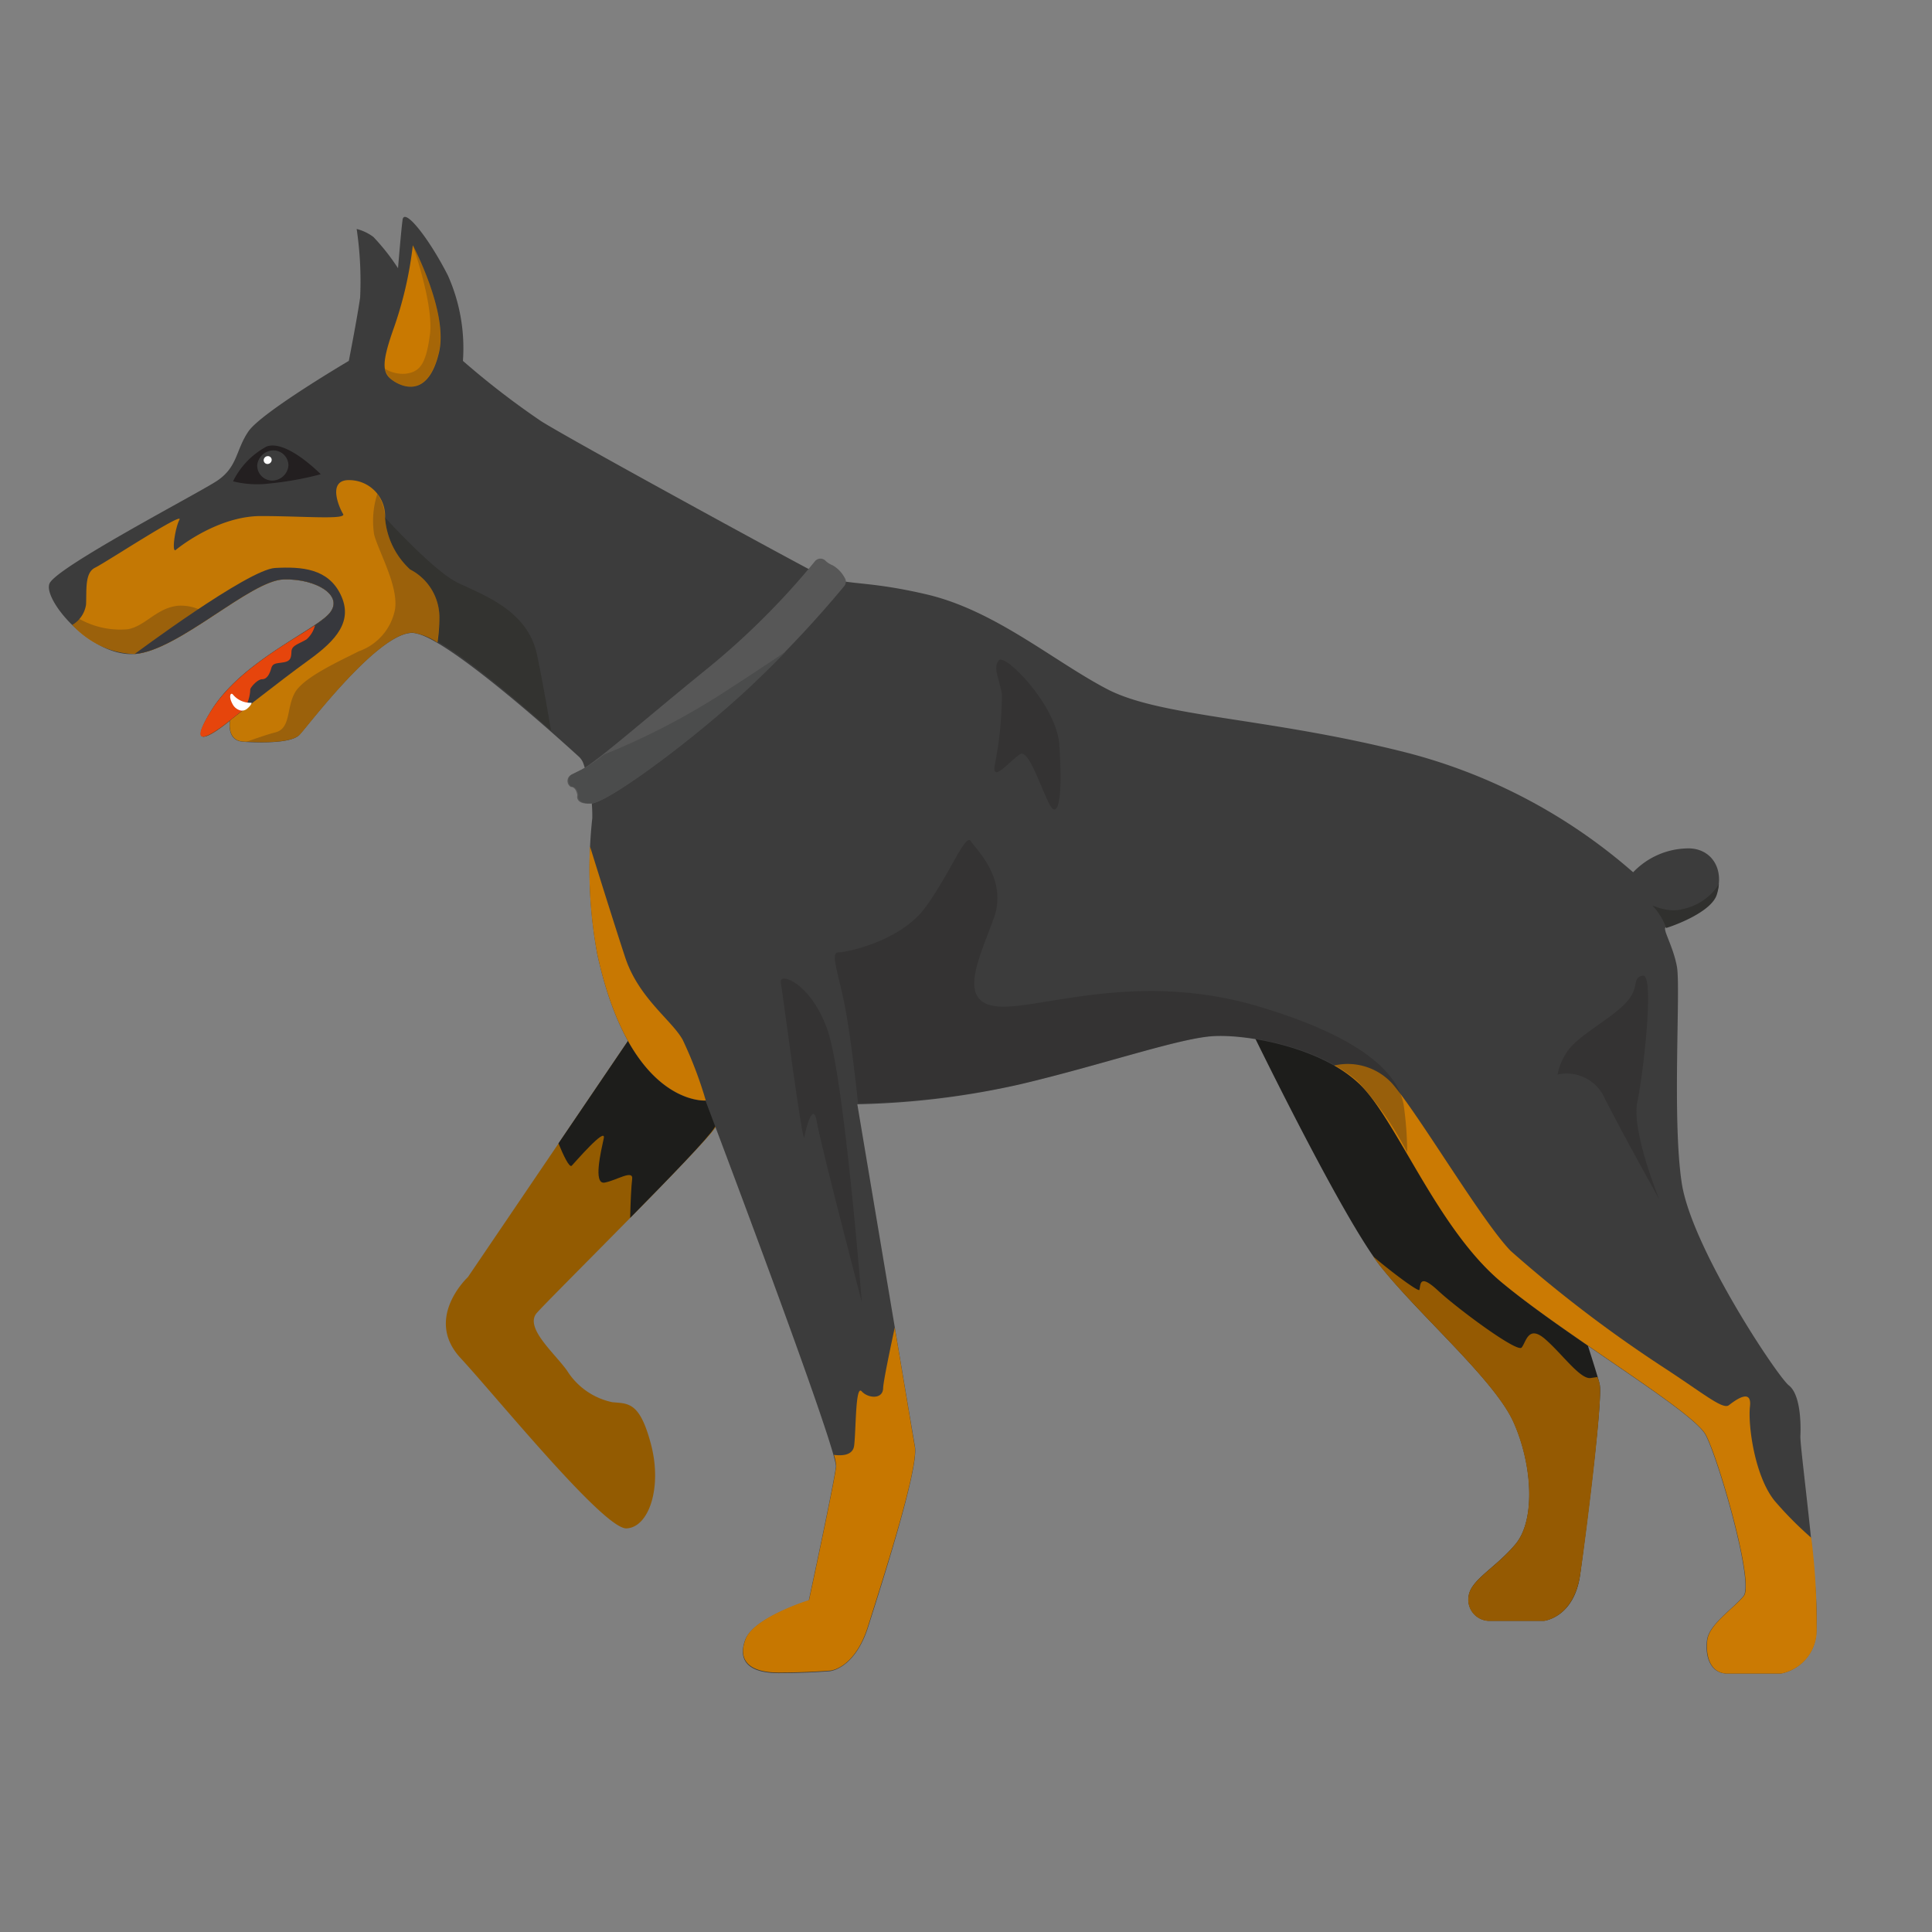 <svg id="Animals&#x52A8;&#x7269;" xmlns="http://www.w3.org/2000/svg" viewbox="0 0 128 128" width="128" height="128"><rect width="100%" height="100%" fill="#808080" stroke="none"/><defs><style>.cls-1{fill:#935b01;stroke:none;}.cls-2{fill:#1d1d1b;stroke:none;}.cls-3{fill:#955a02;stroke:none;}.cls-4{fill:#3c3c3c;stroke:none;}.cls-5{fill:#333330;stroke:none;}.cls-6{fill:#c47804;stroke:none;}.cls-10,.cls-11,.cls-18,.cls-7{fill:#231f20;stroke:none;}.cls-7{opacity:0.25;stroke:none;}.cls-8{fill:#cb7a03;stroke:none;}.cls-9{fill:#c97901;stroke:none;}.cls-11{opacity:0.3;stroke:none;}.cls-12{fill:#c77700;stroke:none;}.cls-13{fill:#575757;stroke:none;}.cls-14{fill:#37383d;stroke:none;}.cls-15{fill:#e6450c;stroke:none;}.cls-16{fill:#c87802;stroke:none;}.cls-17{fill:#fff;stroke:none;}.cls-18{opacity:0.21;stroke:none;}.cls-19{fill:#4b4c4c;stroke:none;}.cls-20{fill:#30302e;stroke:none;}</style></defs><title>animals&#x52A8;&#x7269;</title><path class="cls-1" d="M42.15,68.17,31,84.61s-2.93,2.72-.49,5.36,9.51,11.36,11,11.29,2.37-2.72,1.62-5.57S41.61,93,40.57,92.9a4.67,4.67,0,0,1-3-2.09c-.84-1.18-2.85-2.86-2-3.83S46.54,76,47.38,74.72l.84-1.32Z"/><path class="cls-2" d="M48.21,73.4l-6.07-5.23L37,75.75c.32.78.72,1.64.88,1.48s2.3-2.65,2.12-1.81-.72,3.07.06,2.93,1.93-.91,1.82-.21c-.05.36-.11,1.52-.13,2.55,2.64-2.68,5.2-5.32,5.6-6Z"/><path class="cls-2" d="M82.58,67.61s6.28,13,8.9,16.3,7.55,7.52,8.8,10.31,1.47,6.48.13,8.08-3,2.37-3.11,3.48a1.4,1.4,0,0,0,1.31,1.6h3.69s2-.21,2.39-3.07,1.52-11.7,1.29-12.61-1.31-4.18-1.31-4.18-8.35-16.23-13.34-18A30,30,0,0,0,82.58,67.61Z"/><path class="cls-3" d="M104.69,104.33c.43-2.86,1.52-11.7,1.29-12.61,0-.12-.08-.29-.14-.49l-.47.07c-.7.07-1.87-1.6-3-2.58s-1.26.21-1.56.56-4.25-2.58-5.52-3.76-1.16-.42-1.25-.07c0,.19-1.63-1-3.07-2.21.18.26.35.49.5.68,2.62,3.27,7.55,7.52,8.8,10.31s1.47,6.48.13,8.08-3,2.37-3.11,3.48a1.4,1.4,0,0,0,1.31,1.6h3.69S104.26,107.19,104.69,104.33Z"/><path class="cls-4" d="M39.57,63.21a31.15,31.15,0,0,1-.33-9,10.51,10.51,0,0,0-.57-3.57,1.12,1.12,0,0,0-.32-.51c-1.4-1.28-9-8.14-11-8.2-2.26-.07-6.93,6.14-7.49,6.74s-2.63.53-3.76.47-.86-1.4-.86-1.4S12,50.47,13.92,47.2s6.61-5.27,7.81-6.47-.74-2.4-2.95-2.34-7,4.74-9.87,4.94-6.08-3.6-5.63-4.67,9.51-5.8,11-6.74,1.31-2.07,2.18-3.34,6.65-4.67,6.65-4.67.55-2.8.75-4.2a23.56,23.56,0,0,0-.23-4.54,3.14,3.14,0,0,1,1.11.53,14.38,14.38,0,0,1,1.63,2.07s.19-2.34.3-3.2,1.74,1.2,3,3.67a11.81,11.81,0,0,1,1,5.67,53.91,53.91,0,0,0,5.19,4c2.13,1.33,15.95,8.87,18,9.94s3,.47,7.53,1.53,8.38,4.4,11.95,6.27,10.58,1.87,19.8,4.2a36.69,36.69,0,0,1,15.06,7.94,5.09,5.09,0,0,1,3.53-1.58c1.61-.08,2.56,1.33,2,3-.38,1.24-3.09,2.17-3.36,2.23s.47,1.2.73,2.6-.33,10.07.32,14.34,6.33,12.81,7.1,13.41.8,2.54.76,3.34,1.27,10.14,1.06,12.81a2.92,2.92,0,0,1-2.36,2.94h-3.54c-1.13,0-1.48-1.13-1.35-2.2s1.71-2.07,2.42-2.94-1.66-9.07-2.51-10.67S103.89,88.63,99.54,85s-7-10.94-9.58-13.28-7.3-3.2-9.58-3.07-7.44,1.93-12.84,3.2A53.38,53.38,0,0,1,56.8,73.16s3.56,21.22,3.82,22.68S58.4,105,57.52,107.78,55,110.72,55,110.72s-1.54.13-3.41.13-2.76-.73-2.22-2.2,4.21-2.6,4.21-2.6,1.67-7.74,1.8-8.87-8.64-24.26-8.64-24.26S41.77,73.32,39.57,63.21Z"/><path class="cls-5" d="M35.58,43.38c-.62-2.93-3.5-3.93-5.23-4.76s-5.23-4.76-5.23-4.76l1.62,5a24.88,24.88,0,0,0,.52,3h.09c1.57,0,6.37,4.07,9.16,6.54C36.29,47.15,35.95,45.14,35.58,43.38Z"/><path class="cls-6" d="M29.11,41a3.57,3.57,0,0,0-1.94-3.27,5.18,5.18,0,0,1-1.66-3.4,2.38,2.38,0,0,0-2.32-2.52c-1.56-.07-.71,1.84-.46,2.24s-2.66.14-5.45.14-5.34,2-5.63,2.24-.06-1.43.24-2S7,37.27,6.3,37.61s-.55,1.5-.6,2.45a1.87,1.87,0,0,1-.91,1.34,5.86,5.86,0,0,0,4.14,1.93c2.88-.2,7.66-4.87,9.87-4.94s4.14,1.13,2.95,2.34-5.84,3.2-7.81,6.47,1.31.53,1.31.53-.27,1.33.86,1.4,3.2.13,3.76-.47,5.23-6.81,7.49-6.74a4.07,4.07,0,0,1,1.62.65A10.7,10.7,0,0,0,29.11,41Z"/><path class="cls-7" d="M11.81,40.13c-1.44.14-2.18,1.36-3.35,1.56A5.54,5.54,0,0,1,5.25,41a2.72,2.72,0,0,1-.46.39,5.86,5.86,0,0,0,4.14,1.93c1.41-.1,3.27-1.27,5.07-2.44A3.09,3.09,0,0,0,11.81,40.13Z"/><path class="cls-8" d="M99.54,85c4.35,3.6,12.63,8.47,13.48,10.07s3.22,9.81,2.51,10.67-2.3,1.87-2.42,2.94.22,2.2,1.35,2.2H118a2.92,2.92,0,0,0,2.36-2.94,45.33,45.33,0,0,0-.36-6.06,23.68,23.68,0,0,1-2.43-2.45c-1.32-1.64-1.77-5-1.63-6.25s-1-.39-1.4-.08-1.68-.78-4.32-2.5a87.47,87.47,0,0,1-10.14-7.73c-1.93-2-6.09-9.06-7.85-11.09a4,4,0,0,0-3.83-1.19A8.68,8.68,0,0,1,90,71.75C92.51,74.09,95.19,81.43,99.54,85Z"/><path class="cls-7" d="M19.85,48.67c.57-.6,5.23-6.81,7.49-6.74a4.07,4.07,0,0,1,1.62.65A10.7,10.7,0,0,0,29.11,41a3.57,3.57,0,0,0-1.94-3.27,5.18,5.18,0,0,1-1.66-3.4A3,3,0,0,0,25,32.72a5.82,5.82,0,0,0-.21,2.71c.34,1.22,1.65,3.47,1.37,5a3.69,3.69,0,0,1-2.39,2.72c-1.19.61-3.63,1.7-4.22,2.72s-.26,2.38-1.3,2.65c-.55.14-1.34.42-2,.65C17.45,49.21,19.32,49.24,19.85,48.67Z"/><path class="cls-9" d="M27.35,16.25s2.35,4.42,1.74,7.07-2,2.52-2.89,2-1-1.09-.08-3.67A25.1,25.1,0,0,0,27.35,16.25Z"/><path class="cls-10" d="M21.25,31.42S19,29.11,17.67,29.58a5.23,5.23,0,0,0-2.23,2.31,6.66,6.66,0,0,0,2.44.14A21.32,21.32,0,0,0,21.25,31.42Z"/><path class="cls-11" d="M66.18,43.75c.42-.48,3.82,3,4,5.57s.08,4.46-.38,4.3-1.54-4.06-2.2-3.66-1.85,1.91-1.71.8A24.61,24.61,0,0,0,66.38,46C66.2,44.94,65.76,44.22,66.18,43.75Z"/><path class="cls-11" d="M93,73.23c-.24-1.41-1.5-4.14-9.65-6.56s-14.7.31-17.34,0-1.08-3.28-.16-5.86-1.17-4.53-1.53-5.08-1.36,2.11-3,4.37-5.23,3-5.78,3,0,1.33.44,3.59.87,6.41.87,6.41a53.38,53.38,0,0,0,10.74-1.27c5.4-1.27,10.57-3.07,12.84-3.2s7,.73,9.58,3.07a22.06,22.06,0,0,1,3.22,4.64A22.8,22.8,0,0,0,93,73.23Z"/><path class="cls-11" d="M109.94,79.48s-1.87-4.53-1.46-6.48,1.15-8.51.36-8.36-.12.78-1.19,1.87-3.24,2.19-3.84,3.2a3.88,3.88,0,0,0-.62,1.48,2.76,2.76,0,0,1,3.12,1.56C107.37,74.87,109.94,79.48,109.94,79.48Z"/><path class="cls-12" d="M60.61,95.84c-.1-.55-.66-3.92-1.33-7.89-.27,1.26-.74,3.48-.77,4,0,.78-1,.7-1.42.23s-.37,2.5-.5,3.59c-.08.65-.78.69-1.34.62a3.06,3.06,0,0,1,.15.75c-.13,1.13-1.8,8.87-1.8,8.87s-3.66,1.13-4.21,2.6.35,2.2,2.22,2.2,3.41-.13,3.41-.13,1.61-.13,2.49-2.94S60.87,97.31,60.61,95.84Z"/><path class="cls-11" d="M57.1,86.28s-1.17-14.84-2.26-18-3.23-3.91-3.11-3.2S53.18,76,53.29,75.34s.6-2.42.83-1S57.1,86.28,57.1,86.28Z"/><path class="cls-13" d="M55.95,38.81a.47.47,0,0,0,0-.55,2.05,2.05,0,0,0-.79-.81,1.42,1.42,0,0,1-.49-.32.47.47,0,0,0-.69.07,50,50,0,0,1-7,7c-4.24,3.43-7.57,6.39-8.52,6.82l-.58.29a.47.47,0,0,0-.06.83l.07,0c.31.08.36.55.36.55s-.19.62.91.55,6.86-4.3,10.65-7.89A72.76,72.76,0,0,0,55.95,38.81Z"/><path class="cls-14" d="M18.22,37.63c-1.79.1-9.3,5.7-9.3,5.7,2.88-.2,7.66-4.87,9.87-4.94s4.14,1.13,2.95,2.34-5.84,3.2-7.81,6.47,1.31.53,1.31.53,3.36-2.66,5.22-4,2.94-2.6,2.11-4.33S20,37.53,18.22,37.63Z"/><path class="cls-15" d="M13.92,47.2c-2,3.27,1.31.53,1.31.53l.92-.73,0,0a2.47,2.47,0,0,0,.43-1.32c0-.12.47-.68.79-.68s.5-.36.6-.72.34-.32.82-.4.5-.32.52-.72.46-.48,1-.8a1.84,1.84,0,0,0,.56-.93C19,42.65,15.56,44.49,13.92,47.2Z"/><path class="cls-16" d="M41.42,63.43c-.63-1.91-1.73-5.42-2.33-7.35a30.46,30.46,0,0,0,.48,7.13c2.2,10.11,7.19,9.7,7.19,9.7a27.17,27.17,0,0,0-1.52-4C44.54,67.61,42.32,66.15,41.42,63.43Z"/><path class="cls-4" d="M19.11,30.84a1.09,1.09,0,0,1-1.07,1,1,1,0,0,1-1-1,1.09,1.09,0,0,1,1.07-1A1,1,0,0,1,19.11,30.84Z"/><path class="cls-17" d="M18,30.48a.28.28,0,0,1-.28.26.25.25,0,0,1-.25-.26.28.28,0,0,1,.28-.26A.25.25,0,0,1,18,30.48Z"/><path class="cls-17" d="M15.42,46c-.14-.14-.3.14,0,.67a.82.82,0,0,0,.56.41.54.54,0,0,0,.36-.1c.11-.08.32-.29.33-.42A1.5,1.5,0,0,1,15.42,46Z"/><path class="cls-18" d="M28.48,22.2c-.27,2-.7,2.44-1.61,2.56a2.28,2.28,0,0,1-1.37-.33,1.31,1.31,0,0,0,.69.87c.86.54,2.28.68,2.89-2s-1.74-7.07-1.74-7.07S28.76,20.21,28.48,22.2Z"/><path class="cls-19" d="M48.27,45.67A47.36,47.36,0,0,1,40,50a9.6,9.6,0,0,1-1.48,1l-.58.29a.47.47,0,0,0-.06.83l.08,0c.31.08.36.55.36.55s-.19.62.91.55,6.86-4.3,10.65-7.89c.79-.75,1.52-1.48,2.19-2.17C51.08,43.83,49.84,44.65,48.27,45.67Z"/><path class="cls-20" d="M109.6,60.13a4.19,4.19,0,0,1,.79,1.35c.27-.07,3-1,3.36-2.23a3.18,3.18,0,0,0,.13-.68l-.08.14a3.77,3.77,0,0,1-2.32,1.52C110.3,60.56,109.16,59.73,109.6,60.13Z"/></svg>